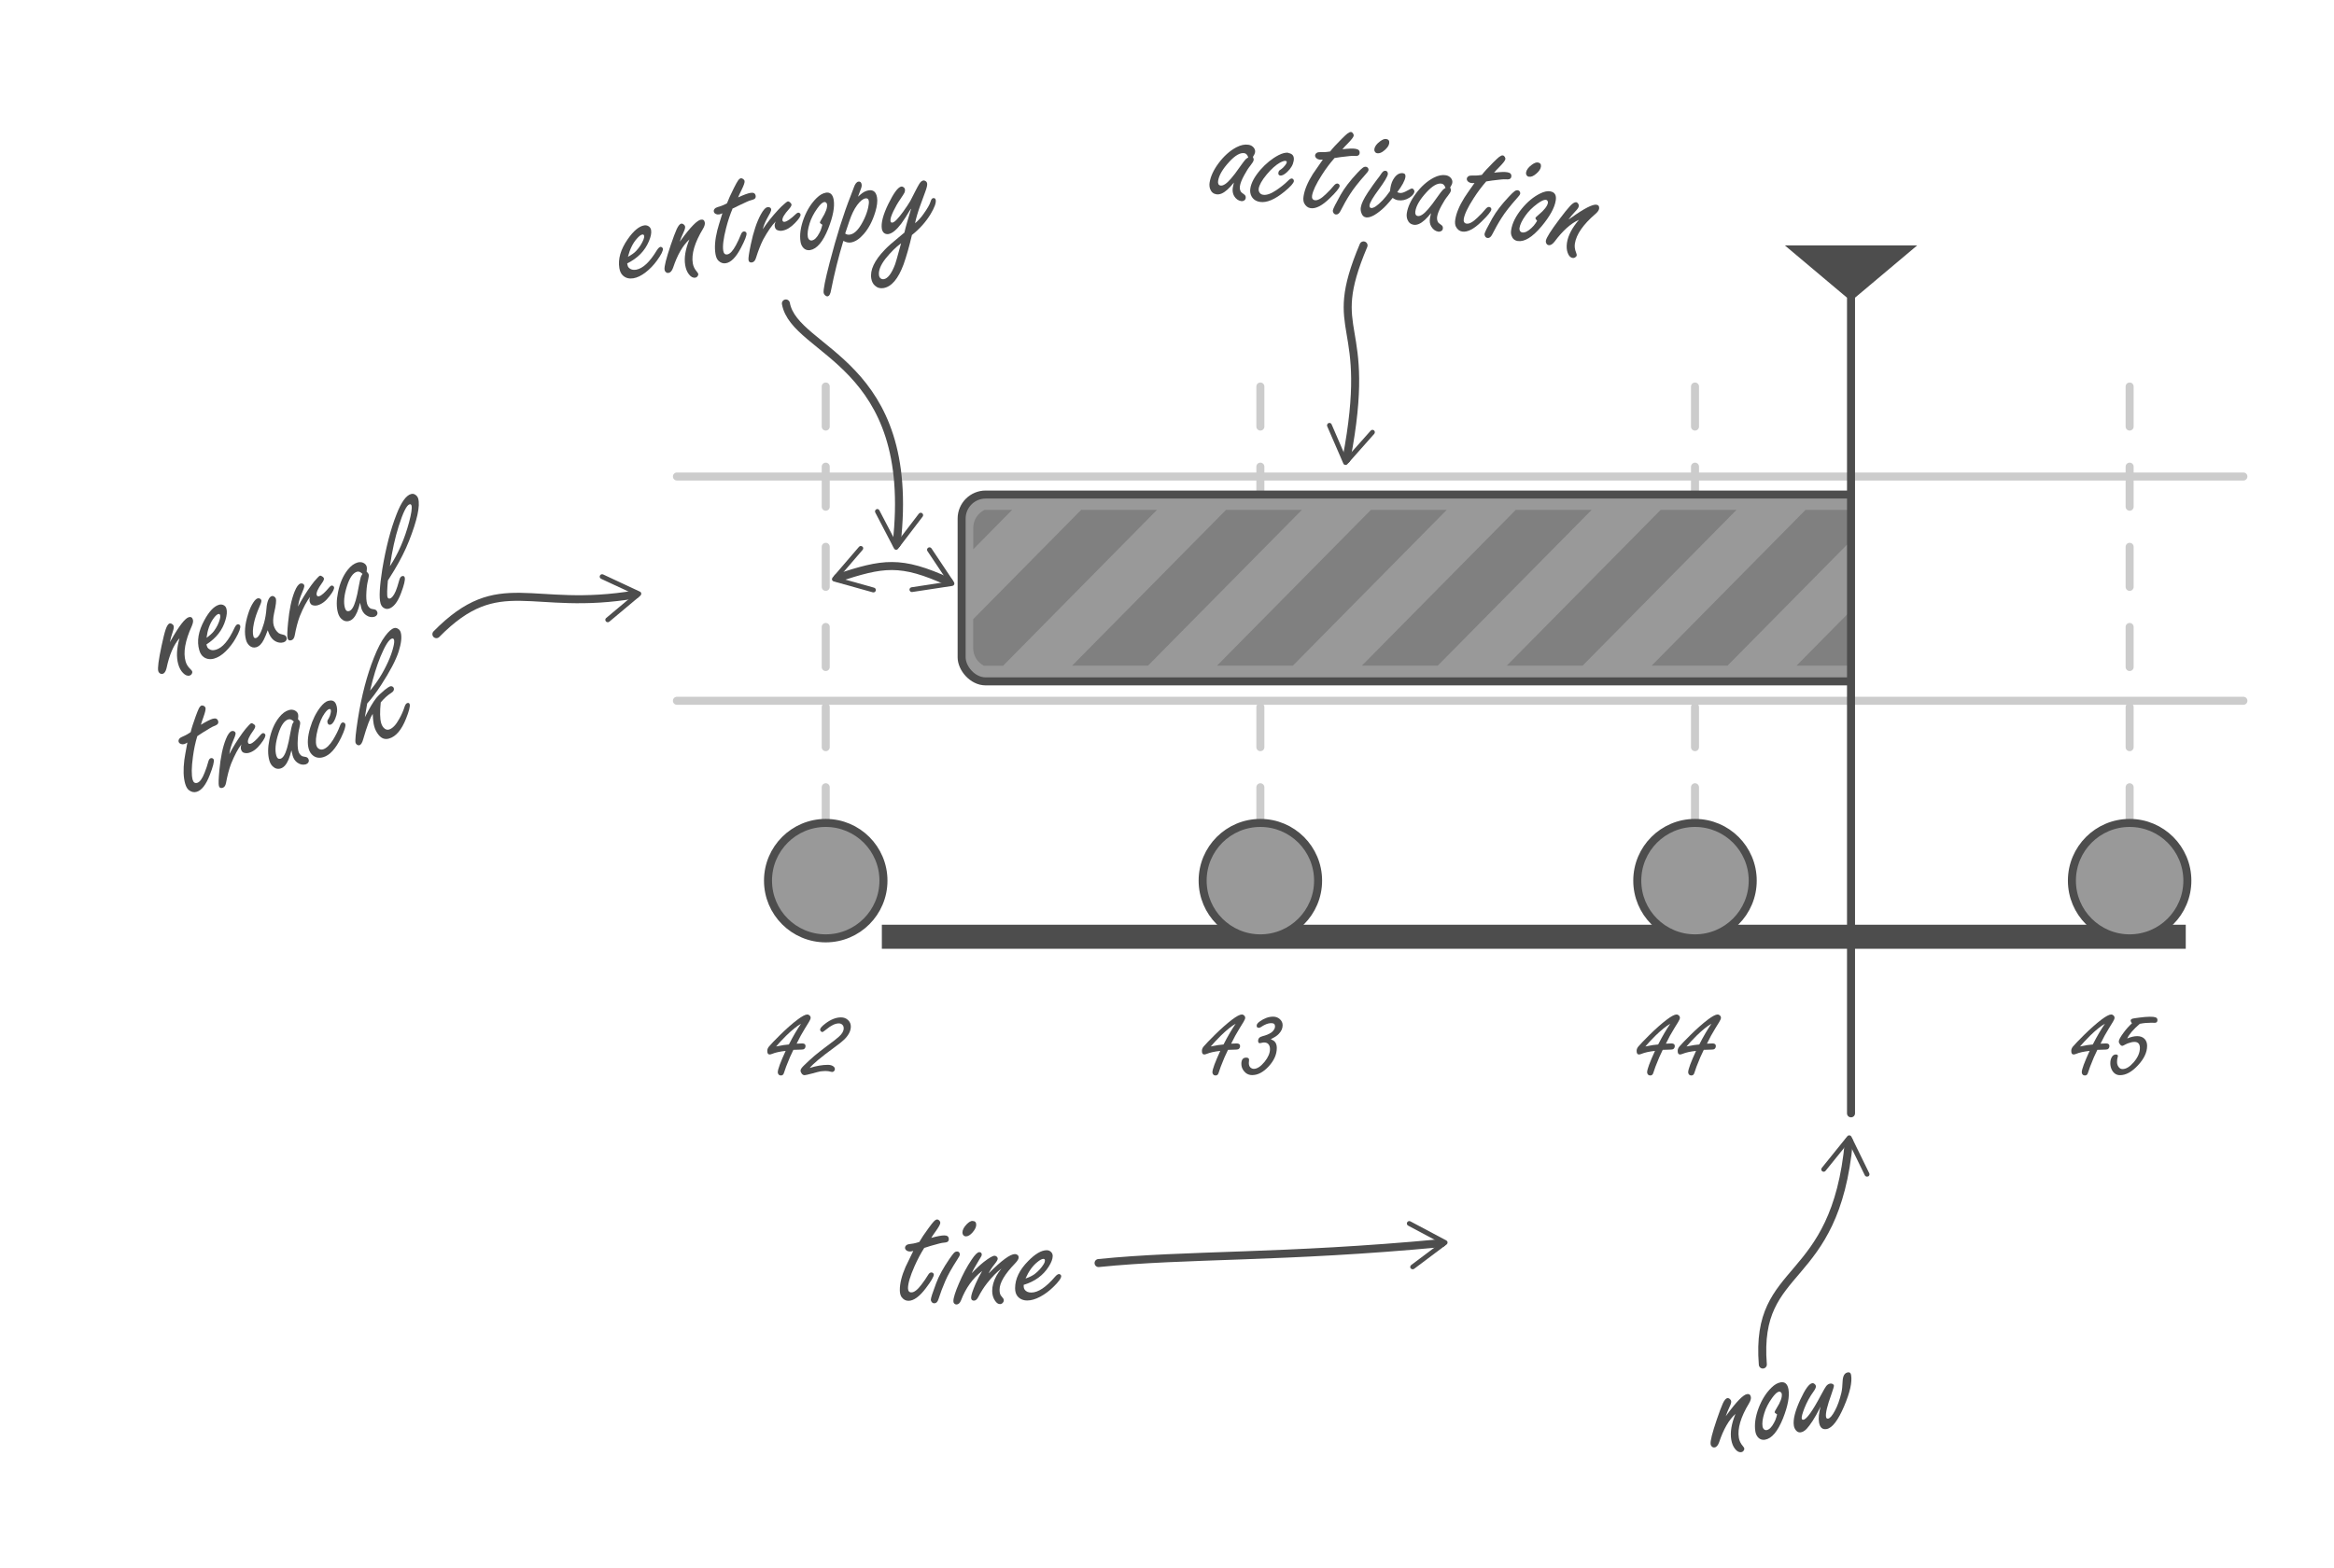 <?xml version="1.0" encoding="UTF-8"?><svg id="Layer_1" xmlns="http://www.w3.org/2000/svg" xmlns:xlink="http://www.w3.org/1999/xlink" viewBox="0 0 291.11 195.57"><defs><symbol id="Executing" viewBox="0 0 138.88 24.31"><rect x=".5" y=".5" width="137.88" height="23.31" rx="3" ry="3" style="fill:#999;"/><rect x=".5" y=".5" width="137.88" height="23.31" rx="3" ry="3" style="fill:none; stroke:#4d4d4d; stroke-miterlimit:10;"/><polygon points="42.94 2.41 33.48 2.41 14.28 21.85 23.74 21.85 42.94 2.41" style="fill:gray;"/><polygon points="61.01 2.41 51.55 2.41 32.35 21.85 41.81 21.85 61.01 2.41" style="fill:gray;"/><polygon points="79.08 2.41 69.62 2.41 50.42 21.85 59.88 21.85 79.08 2.41" style="fill:gray;"/><polygon points="97.15 2.41 87.69 2.41 68.49 21.85 77.95 21.85 97.15 2.41" style="fill:gray;"/><polygon points="115.22 2.41 105.76 2.41 86.56 21.85 96.02 21.85 115.22 2.41" style="fill:gray;"/><polygon points="133.29 2.41 123.83 2.41 104.63 21.85 114.09 21.85 133.29 2.41" style="fill:gray;"/><path d="M24.87,2.41h-9.46L1.94,16.05v3.61c0,.96.55,1.78,1.34,2.2h2.39L24.87,2.41Z" style="fill:gray;"/><polygon points="122.7 21.85 132.16 21.85 136.94 17.01 136.94 7.43 122.7 21.85" style="fill:gray;"/><path d="M6.8,2.41h-3.43c-.84.4-1.42,1.25-1.42,2.25v2.67L6.8,2.41Z" style="fill:gray;"/></symbol><filter id="drop-shadow-2" filterUnits="userSpaceOnUse"><feOffset dx="7" dy="7"/><feGaussianBlur result="blur" stdDeviation="5"/><feFlood flood-color="#000" flood-opacity=".07"/><feComposite in2="blur" operator="in"/><feComposite in="SourceGraphic"/></filter><clipPath id="clippath"><rect x="98.02" y="37.86" width="132.85" height="61.46" style="fill:none;"/></clipPath></defs><path d="M98.95,130.99c-.05.12-.2.43-.43.92-.39.93-.62,1.54-.7,1.83-.04.16-.1.28-.16.34-.06.06-.15.1-.26.1s-.22-.04-.29-.13c-.07-.08-.1-.17-.1-.27,0-.37.33-1.25.98-2.67-.71.08-1.27.2-1.68.37-.13.05-.24.08-.32.08-.2,0-.29-.15-.29-.46,0-.18.07-.36.21-.53.27-.32.73-.8,1.38-1.44.8-.79,1.53-1.43,2.18-1.92.56-.42.97-.64,1.22-.64.11,0,.21.05.31.14.07.08.11.16.11.26,0,.12-.07.3-.22.54-.02.04-.19.31-.48.78-.38.61-.73,1.25-1.05,1.92.34-.02.57-.03.68-.03.29,0,.43.11.43.32,0,.19-.08.33-.23.41-.07.03-.28.05-.62.05-.1,0-.31,0-.64.02ZM98.39,130.32c.53-1.04,1.04-1.9,1.52-2.6-.51.29-1.13.79-1.85,1.49-.52.52-.94.97-1.26,1.35.71-.15,1.24-.23,1.6-.25Z" style="fill:#4d4d4d;"/><path d="M101,133.24c.82-.26,1.57-.39,2.26-.39.27,0,.49.06.65.17.15.1.22.22.22.36,0,.09-.03.18-.1.25s-.15.11-.23.11c-.03,0-.07,0-.13-.02-.25-.07-.48-.1-.69-.1-.18,0-.4.02-.67.05-.09.01-.43.1-1.02.26-.53.14-.84.21-.94.21-.14,0-.26-.07-.36-.2-.09-.12-.14-.25-.14-.38,0-.15.13-.34.38-.59.48-.47.94-.89,1.38-1.27.42-.35.94-.76,1.56-1.22.71-.52,1.2-.9,1.46-1.14.4-.35.6-.7.6-1.05,0-.2-.06-.35-.19-.46-.11-.1-.25-.15-.42-.15-.44,0-.96.25-1.55.74-.27.22-.44.34-.51.34-.05,0-.1-.03-.17-.09-.07-.06-.1-.13-.1-.21,0-.18.21-.42.64-.75.68-.52,1.34-.78,1.96-.78.36,0,.65.11.89.34.23.22.34.49.34.8,0,.55-.28,1.09-.83,1.63-.24.23-.68.59-1.32,1.05-1.54,1.12-2.53,1.95-2.97,2.48Z" style="fill:#4d4d4d;"/><path d="M153.16,130.99c-.05.12-.2.43-.43.92-.39.93-.62,1.54-.7,1.83-.04.16-.1.28-.16.34-.06.06-.15.1-.26.1s-.22-.04-.29-.13c-.07-.08-.1-.17-.1-.27,0-.37.33-1.25.98-2.67-.71.08-1.27.2-1.68.37-.13.05-.24.08-.32.08-.2,0-.29-.15-.29-.46,0-.18.07-.36.21-.53.27-.32.74-.8,1.38-1.44.8-.79,1.53-1.43,2.17-1.92.56-.42.97-.64,1.22-.64.11,0,.21.05.31.14.07.08.11.16.11.26,0,.12-.07.3-.22.54-.02.04-.19.31-.48.78-.38.61-.73,1.25-1.05,1.92.34-.02.57-.03.68-.03.29,0,.43.11.43.32,0,.19-.08.33-.23.41-.07.03-.28.05-.62.05-.1,0-.31,0-.64.02ZM152.6,130.32c.53-1.04,1.04-1.9,1.52-2.6-.51.29-1.13.79-1.85,1.49-.52.52-.94.97-1.26,1.35.71-.15,1.24-.23,1.6-.25Z" style="fill:#4d4d4d;"/><path d="M158.5,129.65c.24.1.42.22.52.34.15.18.23.43.23.75,0,.8-.33,1.56-1,2.29s-1.36,1.1-2.07,1.1c-.43,0-.79-.18-1.06-.54-.2-.26-.29-.55-.29-.86,0-.52.2-.78.6-.78.24,0,.36.09.36.27,0,.04,0,.09-.01.15-.01.08-.02.17-.02.25,0,.23.06.41.17.53.13.13.28.2.45.2.42,0,.86-.29,1.34-.87.45-.56.68-1.09.68-1.59,0-.25-.06-.45-.18-.6-.13-.16-.32-.23-.55-.23-.09,0-.19.01-.28.04-.11.03-.2.05-.26.05-.14,0-.21-.1-.21-.29,0-.17.06-.3.17-.41.06-.06.2-.12.4-.18.41-.1.75-.24,1.03-.42.18-.12.32-.27.43-.47.05-.1.08-.21.08-.32,0-.14-.04-.25-.11-.31-.08-.07-.19-.1-.35-.1-.26,0-.54.07-.82.21-.07.03-.25.13-.52.3-.07.05-.15.07-.24.07-.17,0-.25-.09-.25-.27,0-.16.12-.33.37-.51.57-.41,1.13-.61,1.68-.61.33,0,.6.1.83.3.24.21.36.47.36.77,0,.4-.17.77-.51,1.11-.19.2-.5.4-.95.62Z" style="fill:#4d4d4d;"/><path d="M207.38,130.99c-.05.12-.2.43-.43.92-.39.93-.62,1.54-.7,1.83-.04.16-.1.28-.16.34-.06.06-.15.1-.26.1s-.22-.04-.29-.13c-.07-.08-.1-.17-.1-.27,0-.37.33-1.25.98-2.67-.71.08-1.27.2-1.68.37-.13.05-.24.08-.32.08-.2,0-.29-.15-.29-.46,0-.18.07-.36.21-.53.27-.32.74-.8,1.38-1.44.8-.79,1.53-1.43,2.17-1.92.56-.42.97-.64,1.22-.64.11,0,.21.05.31.14.07.08.11.16.11.26,0,.12-.07.3-.22.54-.02.04-.19.31-.48.78-.38.61-.73,1.25-1.05,1.92.34-.02.57-.03.68-.03.29,0,.43.11.43.32,0,.19-.08.33-.23.41-.07.03-.28.05-.62.05-.1,0-.31,0-.64.02ZM206.81,130.32c.53-1.04,1.04-1.9,1.52-2.6-.51.29-1.13.79-1.85,1.49-.52.52-.94.97-1.26,1.35.71-.15,1.24-.23,1.6-.25Z" style="fill:#4d4d4d;"/><path d="M212.5,130.99c-.05.12-.2.43-.43.92-.39.93-.62,1.54-.7,1.83-.04.16-.1.28-.16.34-.06.06-.15.1-.26.1s-.22-.04-.29-.13c-.07-.08-.1-.17-.1-.27,0-.37.33-1.25.98-2.67-.71.08-1.27.2-1.68.37-.13.05-.24.08-.32.08-.2,0-.29-.15-.29-.46,0-.18.07-.36.21-.53.27-.32.74-.8,1.38-1.44.8-.79,1.53-1.43,2.17-1.92.56-.42.97-.64,1.22-.64.11,0,.21.05.31.14.07.08.11.16.11.26,0,.12-.07.3-.22.54-.02.04-.19.31-.48.78-.38.61-.73,1.25-1.05,1.92.34-.02.57-.03.68-.03.29,0,.43.11.43.32,0,.19-.08.33-.23.41-.07.03-.28.05-.62.05-.1,0-.31,0-.64.02ZM211.94,130.32c.53-1.04,1.04-1.9,1.52-2.6-.51.29-1.13.79-1.85,1.49-.52.52-.94.97-1.26,1.35.71-.15,1.24-.23,1.6-.25Z" style="fill:#4d4d4d;"/><path d="M261.59,130.99c-.05.12-.2.43-.43.92-.39.93-.62,1.54-.7,1.83-.04.16-.1.28-.16.34-.06.06-.15.1-.26.1s-.22-.04-.29-.13c-.07-.08-.1-.17-.1-.27,0-.37.33-1.25.98-2.67-.71.08-1.27.2-1.68.37-.13.05-.24.08-.32.08-.2,0-.29-.15-.29-.46,0-.18.07-.36.21-.53.27-.32.74-.8,1.38-1.44.8-.79,1.53-1.43,2.17-1.92.56-.42.97-.64,1.22-.64.11,0,.21.05.31.14.07.08.11.16.11.26,0,.12-.07.3-.22.54-.02.04-.19.31-.48.78-.38.61-.73,1.25-1.05,1.92.34-.02.57-.03.68-.03.29,0,.43.11.43.32,0,.19-.08.33-.23.41-.07.03-.28.05-.62.05-.1,0-.31,0-.64.02ZM261.02,130.32c.53-1.04,1.04-1.9,1.52-2.6-.51.29-1.13.79-1.85,1.49-.52.52-.94.97-1.26,1.35.71-.15,1.24-.23,1.6-.25Z" style="fill:#4d4d4d;"/><path d="M266.91,127.71c-.83.72-1.36,1.33-1.59,1.85.48-.2.9-.29,1.24-.29.4,0,.71.12.93.35.21.22.31.51.31.86,0,.81-.38,1.62-1.15,2.44-.76.82-1.5,1.22-2.23,1.22-.42,0-.75-.2-.98-.59-.15-.26-.23-.56-.23-.89s.07-.61.22-.83c.12-.18.28-.27.47-.27.18,0,.26.07.26.2,0,.03-.01.09-.04.17-.05.14-.07.33-.07.57,0,.21.05.39.15.55.13.22.31.33.53.33.44,0,.9-.28,1.38-.83.53-.61.79-1.21.79-1.81,0-.25-.06-.44-.17-.56-.11-.12-.28-.19-.51-.19s-.5.06-.82.18c-.07.02-.25.11-.54.26-.06.03-.11.05-.16.05-.09,0-.19-.06-.28-.18-.1-.13-.15-.25-.15-.36,0-.21.21-.59.64-1.16.27-.37.6-.74,1-1.11-.11-.15-.16-.26-.16-.34,0-.11.08-.19.23-.24.07-.02.35-.07.83-.13.54-.07.98-.11,1.32-.11s.55.02.7.07c.18.05.26.17.26.35,0,.22-.11.34-.34.34-.05,0-.15,0-.29-.01-.05,0-.1,0-.17,0-.23,0-.46.01-.69.03-.23.02-.45.05-.68.1Z" style="fill:#4d4d4d;"/><line x1="102.99" y1="109.87" x2="265.62" y2="109.87" style="fill:none; filter:url(#drop-shadow-2); stroke:#4d4d4d; stroke-miterlimit:10; stroke-width:3px;"/><line x1="102.99" y1="48.22" x2="102.99" y2="109.87" style="fill:none; stroke:#ccc; stroke-dasharray:5; stroke-linecap:round; stroke-miterlimit:10;"/><line x1="157.2" y1="48.22" x2="157.2" y2="109.87" style="fill:none; stroke:#ccc; stroke-dasharray:5; stroke-linecap:round; stroke-miterlimit:10;"/><line x1="211.41" y1="48.22" x2="211.41" y2="109.87" style="fill:none; stroke:#ccc; stroke-dasharray:5; stroke-linecap:round; stroke-miterlimit:10;"/><line x1="265.62" y1="48.22" x2="265.62" y2="109.87" style="fill:none; stroke:#ccc; stroke-dasharray:5; stroke-linecap:round; stroke-miterlimit:10;"/><circle cx="102.99" cy="109.87" r="7.2" style="fill:#999; stroke:#4d4d4d; stroke-miterlimit:10;"/><circle cx="157.2" cy="109.87" r="7.2" style="fill:#999; stroke:#4d4d4d; stroke-miterlimit:10;"/><circle cx="211.41" cy="109.87" r="7.2" style="fill:#999; stroke:#4d4d4d; stroke-miterlimit:10;"/><circle cx="265.62" cy="109.87" r="7.2" style="fill:#999; stroke:#4d4d4d; stroke-miterlimit:10;"/><path d="M115.29,155.67c-.44.69-.85,1.46-1.23,2.32-.54,1.22-.81,2.13-.81,2.73,0,.17.04.3.11.39.07.09.18.13.32.13.34,0,.76-.32,1.24-.96.31-.4.58-.79.82-1.19.13-.23.27-.34.42-.34.09,0,.16.03.23.09.05.06.08.12.08.18,0,.25-.33.82-.99,1.69-.79,1.05-1.52,1.58-2.17,1.58-.35,0-.64-.16-.87-.48-.14-.21-.21-.5-.21-.87,0-.83.24-1.79.72-2.89.12-.27.44-.93.96-1.98-.18.05-.33.07-.42.07-.14,0-.27-.03-.38-.1-.15-.1-.23-.22-.23-.36,0-.17.1-.31.3-.41.05-.03.31-.07.76-.13.16-.03.4-.09.72-.19.24-.43.63-1.02,1.17-1.75.3-.41.51-.68.63-.8.16-.17.31-.26.43-.26.09,0,.18.05.27.14.08.09.12.18.12.27,0,.18-.19.53-.57,1.06-.25.34-.44.62-.56.83.76-.21,1.3-.31,1.63-.31.38,0,.56.16.56.47,0,.16-.06.27-.19.35-.07.04-.25.08-.53.1-.12,0-.63.12-1.55.39-.25.08-.5.15-.75.24Z" style="fill:#4d4d4d;"/><path d="M119.35,156.13c.12,0,.21.04.29.13.05.08.08.15.08.23,0,.12-.1.33-.3.62-.71,1.1-1.22,2.01-1.52,2.72-.32.73-.6,1.48-.85,2.26-.11.34-.28.51-.51.51-.14,0-.25-.05-.33-.16-.08-.09-.11-.18-.11-.29,0-.21.22-.89.66-2.05.34-.92.9-1.93,1.66-3.04.25-.36.43-.6.55-.73.12-.13.25-.19.38-.19ZM121.3,152.33c.31,0,.46.16.46.47,0,.29-.15.6-.45.95-.29.33-.56.5-.83.5-.13,0-.24-.05-.32-.14-.08-.09-.12-.2-.12-.33,0-.33.18-.68.54-1.05.27-.27.51-.41.72-.41Z" style="fill:#4d4d4d;"/><path d="M121.19,158.86c.57-.6,1.08-1.07,1.52-1.42.66-.51,1.11-.77,1.33-.77.11,0,.21.04.29.12.08.08.11.16.11.25,0,.13-.12.34-.36.64-.37.46-.63.86-.77,1.19,1.6-1.61,2.69-2.41,3.28-2.41.12,0,.23.04.32.11.1.08.14.18.14.31,0,.19-.15.44-.44.74-1.29,1.33-1.94,2.43-1.94,3.28,0,.35.06.6.18.75l.27.34c.05.06.08.14.08.24,0,.11-.04.21-.13.31-.1.11-.22.16-.35.16-.23,0-.43-.14-.62-.43-.23-.34-.35-.75-.35-1.21,0-.62.18-1.25.53-1.89.12-.23.33-.53.62-.9-.58.44-1.17,1.04-1.77,1.8-.41.52-.78,1.1-1.11,1.74-.16.31-.34.46-.55.46-.23,0-.35-.13-.35-.39,0-.28.19-.86.57-1.73.22-.5.49-1.03.81-1.58-1.17.9-2.05,2.13-2.64,3.67-.14.34-.33.51-.57.51-.11,0-.2-.04-.27-.12-.08-.08-.11-.18-.11-.3,0-.4.23-1.13.68-2.18.47-1.11,1-2.12,1.6-3,.41-.62.73-.93.95-.93.21,0,.31.11.31.33,0,.1-.13.33-.38.72-.44.72-.74,1.25-.88,1.6Z" style="fill:#4d4d4d;"/><path d="M127.68,160.31v.18c0,.15.04.28.11.39.17.25.45.38.84.38.85,0,1.84-.66,2.96-1.97.2-.23.37-.34.5-.34.08,0,.14.04.21.11.04.05.06.11.06.15,0,.27-.33.72-.98,1.35-.51.5-1.06.91-1.64,1.22s-1.12.47-1.62.47-.92-.18-1.21-.53c-.2-.25-.3-.58-.3-1,0-1.16.54-2.29,1.63-3.39.88-.9,1.65-1.35,2.31-1.35.18,0,.34.05.48.16.18.14.27.33.27.56,0,.36-.17.81-.5,1.33-.69,1.09-1.73,1.85-3.12,2.27ZM127.91,159.51c.48-.16.85-.35,1.13-.55.48-.37.86-.79,1.14-1.25.1-.16.15-.31.15-.44,0-.14-.06-.21-.19-.21-.18,0-.43.13-.76.4-.59.47-1.08,1.16-1.47,2.05Z" style="fill:#4d4d4d;"/><path d="M137.02,157.58c10.97-1.12,22.95-.62,42.79-2.49" style="fill:none; stroke:#4d4d4d; stroke-linecap:round; stroke-miterlimit:10;"/><path d="M175.95,158.25c-.1-.13-.07-.32.06-.42l3.67-2.76-4.05-2.16c-.15-.08-.2-.26-.12-.41.08-.15.26-.2.41-.12l4.47,2.38c.09.05.15.14.16.24,0,.1-.04.2-.12.26l-4.05,3.04s-.1.05-.16.06c-.1,0-.2-.03-.26-.12Z" style="fill:#4d4d4d;"/><path d="M279.81,87.93c.28,0,.5-.22.5-.5s-.22-.5-.5-.5H84.43c-.28,0-.5.22-.5.5s.22.5.5.5h195.39" style="fill:#ccc;"/><path d="M279.81,59.95c.28,0,.5-.22.5-.5s-.22-.5-.5-.5H84.43c-.28,0-.5.22-.5.5s.22.5.5.5h195.39" style="fill:#ccc;"/><path d="M153.91,22.76c-.28.36-.55.65-.81.89-.51.46-.97.66-1.39.59-.37-.06-.62-.27-.77-.65-.09-.24-.12-.52-.07-.82.12-.75.48-1.54,1.09-2.37.68-.92,1.44-1.6,2.26-2.03.54-.28,1.04-.38,1.49-.31.28.04.51.17.67.37.14.18.19.37.16.56-.02.15-.11.35-.27.59.08.16.11.29.09.4-.02.14-.15.36-.39.66-.25.3-.51.71-.79,1.23-.3.55-.48,1-.53,1.35-.04.28,0,.53.15.74.04.05.17.15.38.3.16.11.22.26.19.46-.02.13-.08.23-.19.29-.11.07-.24.1-.38.08-.36-.06-.65-.27-.87-.63-.17-.3-.23-.64-.17-1.04.02-.13.07-.36.14-.66ZM155.69,19.63c-.06-.16-.13-.29-.21-.37-.08-.09-.18-.14-.29-.15-.51-.08-1.14.28-1.88,1.09-.82.89-1.28,1.68-1.38,2.37-.03.17-.01.3.04.4.05.1.14.16.27.18.32.05.76-.24,1.29-.86.3-.34.69-.85,1.16-1.53.31-.44.53-.73.66-.87.07-.07.18-.16.34-.25Z" style="fill:#4d4d4d;"/><path d="M160.69,19.09c.53.08.76.4.67.96-.08.49-.34.96-.81,1.4-.36.33-.64.48-.87.45-.19-.03-.27-.15-.23-.37.02-.12.06-.2.12-.26.03-.02.12-.09.28-.2.14-.1.29-.25.45-.46.11-.14.17-.26.19-.35.02-.11-.04-.17-.16-.19-.14-.02-.38.06-.7.23-.51.29-1.06.78-1.64,1.47-.6.72-.93,1.32-1,1.77-.02.15,0,.29.07.42.1.2.26.31.48.34.43.07.97-.12,1.63-.56.56-.38,1.05-.76,1.46-1.17.21-.22.39-.32.51-.3.07.01.14.06.19.13.04.08.06.15.05.21-.04.25-.43.69-1.19,1.31-1.2.98-2.21,1.4-3.04,1.27-.5-.08-.85-.32-1.06-.71-.15-.29-.2-.62-.14-.98.11-.7.53-1.47,1.25-2.31.7-.8,1.46-1.41,2.28-1.84.48-.24.88-.34,1.21-.29Z" style="fill:#4d4d4d;"/><path d="M166.44,19.73c-.54.61-1.07,1.31-1.57,2.1-.72,1.12-1.12,1.98-1.22,2.57-.03.17-.01.3.05.4.06.1.16.16.3.18.34.05.8-.2,1.37-.76.37-.34.7-.7.99-1.05.16-.2.32-.29.47-.27.09.01.16.06.21.13.04.07.06.13.05.19-.04.25-.45.76-1.24,1.52-.94.92-1.74,1.33-2.39,1.23-.34-.05-.61-.26-.79-.61-.11-.22-.14-.52-.08-.89.13-.82.51-1.73,1.15-2.75.16-.25.58-.86,1.25-1.81-.19.02-.33.02-.43,0-.14-.02-.26-.08-.36-.16-.13-.12-.19-.25-.17-.39.03-.17.15-.29.36-.36.06-.02.32-.02.77-.02.17,0,.41-.03.74-.08.3-.39.78-.91,1.42-1.55.36-.36.61-.59.74-.69.19-.14.34-.21.46-.19.09.01.17.07.24.18.07.1.09.2.08.28-.03.18-.27.49-.73.96-.3.3-.53.54-.68.73.78-.09,1.33-.11,1.66-.05.37.06.53.24.49.55-.02.16-.11.26-.25.31-.07.03-.25.04-.54.02-.11-.02-.64.03-1.59.15-.26.04-.52.08-.78.12Z" style="fill:#4d4d4d;"/><path d="M170.38,20.81c.12.02.2.08.26.17.04.08.06.16.05.24-.02.12-.15.31-.39.56-.87.98-1.51,1.8-1.92,2.45-.43.67-.82,1.37-1.19,2.1-.16.32-.36.46-.58.43-.13-.02-.23-.09-.3-.21-.06-.1-.08-.2-.07-.3.03-.2.35-.84.96-1.93.48-.85,1.18-1.77,2.1-2.75.3-.32.52-.53.66-.63.14-.11.28-.15.4-.13ZM172.89,17.34c.3.05.43.23.38.54-.04.28-.24.58-.59.87-.33.29-.63.41-.9.37-.13-.02-.23-.08-.29-.19-.07-.1-.09-.21-.07-.34.05-.32.28-.64.7-.95.31-.23.56-.33.77-.3Z" style="fill:#4d4d4d;"/><path d="M173.69,24.7c-.52.65-.96,1.12-1.31,1.42-.85.74-1.52,1.07-2,1-.29-.04-.49-.24-.59-.58-.08-.23-.1-.45-.06-.68.07-.45.36-1.06.88-1.85.46-.68.84-1.22,1.14-1.61.22-.28.36-.46.41-.55.11-.17.2-.3.28-.38.11-.13.24-.18.4-.16.08.01.15.06.2.13.06.09.07.19.06.3-.05.3-.43.94-1.14,1.91-.71.96-1.09,1.6-1.14,1.94-.03.22.04.34.2.36.29.04.76-.27,1.41-.94.29-.3.6-.69.94-1.17.02-.17.04-.3.05-.39.08-.51.24-.93.49-1.27.32-.44.68-.63,1.09-.57.24.04.33.2.29.48-.07.45-.41,1.08-1.02,1.89.13.05.24.08.32.09.22.04.54-.06.94-.29.32-.19.52-.27.61-.26.07.01.15.07.21.17.05.08.07.16.06.24-.04.24-.25.49-.63.74-.45.28-.92.39-1.42.31-.2-.03-.41-.12-.65-.28Z" style="fill:#4d4d4d;"/><path d="M178.51,26.56c-.28.36-.55.65-.81.89-.51.46-.97.66-1.39.59-.36-.06-.62-.27-.77-.65-.09-.24-.12-.52-.07-.82.12-.75.48-1.54,1.09-2.37.68-.93,1.44-1.6,2.26-2.03.54-.28,1.04-.38,1.49-.31.28.04.51.17.67.37.14.18.19.37.16.57-.02.15-.11.34-.27.59.08.16.11.29.09.4-.02.14-.15.36-.39.66-.25.3-.51.71-.79,1.23-.3.55-.48,1-.53,1.35-.04.28,0,.53.14.74.04.05.17.15.38.3.16.11.22.26.19.46-.02.13-.08.23-.19.29-.12.07-.24.1-.38.08-.37-.06-.65-.27-.87-.63-.18-.3-.23-.64-.17-1.04.02-.14.07-.36.14-.66ZM180.29,23.43c-.06-.16-.13-.29-.21-.37-.08-.09-.18-.14-.29-.15-.51-.08-1.14.28-1.88,1.09-.82.89-1.28,1.68-1.38,2.37-.03.17-.01.3.04.4.05.1.14.16.27.18.32.05.76-.24,1.29-.86.3-.34.69-.85,1.16-1.53.31-.44.53-.73.67-.87.07-.07.18-.16.34-.25Z" style="fill:#4d4d4d;"/><path d="M185.36,22.65c-.54.61-1.07,1.32-1.57,2.1-.72,1.12-1.13,1.98-1.22,2.57-.03.17-.01.3.05.4.06.1.16.16.3.18.34.05.8-.2,1.37-.76.36-.34.7-.69.99-1.05.16-.2.32-.29.47-.27.09.01.16.06.21.13.04.07.06.13.05.19-.04.25-.45.76-1.24,1.52-.94.92-1.74,1.33-2.39,1.23-.34-.05-.61-.26-.79-.61-.11-.22-.14-.52-.08-.89.13-.82.51-1.73,1.15-2.75.16-.25.57-.86,1.25-1.81-.19.02-.33.02-.43,0-.14-.02-.26-.08-.36-.16-.13-.12-.19-.25-.17-.39.03-.17.14-.29.36-.36.06-.02.32-.02.77-.02.17,0,.41-.03.74-.08.3-.39.78-.91,1.42-1.55.36-.36.61-.59.74-.69.19-.14.34-.21.46-.19.09.01.17.07.24.18.07.1.09.19.08.28-.03.18-.27.49-.73.96-.3.3-.53.54-.68.73.78-.09,1.33-.11,1.66-.05.37.06.53.24.49.55-.02.15-.11.26-.25.31-.07.03-.25.04-.54.02-.11-.02-.64.03-1.59.15-.26.04-.52.08-.78.12Z" style="fill:#4d4d4d;"/><path d="M189.3,23.73c.11.02.2.08.26.18.04.08.06.16.05.24-.02.12-.15.31-.39.56-.87.98-1.51,1.8-1.92,2.45-.43.67-.82,1.37-1.19,2.1-.16.32-.36.46-.58.43-.14-.02-.24-.09-.3-.21-.06-.1-.08-.2-.07-.3.03-.2.35-.84.96-1.93.48-.85,1.18-1.77,2.11-2.75.3-.32.52-.53.66-.63.14-.11.28-.15.41-.13ZM191.81,20.27c.3.05.43.23.38.54-.04.28-.24.58-.59.87-.34.29-.63.41-.9.37-.13-.02-.23-.08-.29-.19-.07-.1-.09-.21-.07-.34.05-.32.28-.64.7-.95.31-.23.56-.33.77-.3Z" style="fill:#4d4d4d;"/><path d="M193.37,23.88c.55.09.78.47.67,1.14-.14.9-.73,1.97-1.77,3.22-1.14,1.35-2.13,1.96-2.97,1.83-.39-.06-.65-.29-.78-.68-.07-.2-.08-.42-.04-.68.13-.87.58-1.76,1.33-2.68.7-.85,1.46-1.48,2.29-1.89.49-.24.91-.33,1.27-.27ZM191.72,27.55c-.15-.16-.22-.28-.21-.35,0-.05.14-.19.39-.4.71-.59,1.1-1.09,1.17-1.51,0-.05,0-.11-.03-.17-.04-.11-.11-.17-.23-.19-.22-.03-.57.13-1.05.48-.62.46-1.12.95-1.49,1.48-.43.6-.68,1.12-.75,1.56-.02.11,0,.22.04.32.07.13.17.21.31.23.32.05.71-.14,1.16-.57.19-.18.36-.37.49-.57.13-.2.2-.3.19-.31Z" style="fill:#4d4d4d;"/><path d="M195.67,27.37c.1-.07.2-.14.29-.2,1.62-1.16,2.68-1.7,3.16-1.63.26.04.37.21.33.5-.03.2-.19.42-.47.66-1.52,1.31-2.37,2.54-2.55,3.68-.06.37-.01.74.14,1.11.07.17.1.3.08.39-.01.08-.07.15-.16.21-.1.08-.21.11-.34.09-.28-.04-.48-.25-.62-.64-.13-.36-.16-.77-.09-1.25.14-.91.64-1.87,1.5-2.87-1.01.45-2.02,1.35-3.05,2.73-.26.33-.5.47-.73.44-.12-.02-.2-.07-.26-.17-.08-.11-.11-.24-.09-.39.06-.37.62-1.26,1.69-2.68.58-.77,1.02-1.32,1.34-1.66.31-.33.56-.48.75-.46.09.01.17.07.23.16.08.11.11.22.09.35-.02.15-.15.35-.39.59-.35.37-.63.71-.86,1.02Z" style="fill:#4d4d4d;"/><path d="M54.43,79.12c7.91-8.04,11.72-2.73,24.84-4.96" style="fill:none; stroke:#4d4d4d; stroke-linecap:round; stroke-miterlimit:10;"/><path d="M75.57,77.52c-.11-.13-.09-.32.04-.42l3.52-2.95-4.16-1.94c-.15-.07-.22-.25-.14-.4.07-.15.25-.21.4-.14l4.58,2.14c.09.04.16.13.17.23s-.03.2-.1.27l-3.88,3.25s-.1.06-.15.07c-.1.01-.2-.02-.27-.1Z" style="fill:#4d4d4d;"/><path d="M170.07,30.62c-4.9,11.57,1.29,8.83-2.14,26.68" style="fill:none; stroke:#4d4d4d; stroke-linecap:round; stroke-miterlimit:10;"/><path d="M165.7,52.79c.15-.07.33,0,.39.16l1.82,4.21,3.05-3.43c.11-.12.3-.14.42-.03s.13.3.03.42l-3.36,3.79c-.07.08-.17.11-.27.1-.1-.02-.19-.08-.23-.18l-2.01-4.64c-.02-.05-.03-.11-.02-.17.02-.1.08-.19.18-.23Z" style="fill:#4d4d4d;"/><path d="M215.21,176.74c.07-.09.14-.19.21-.28,1.18-1.61,2.01-2.46,2.49-2.53.26-.04.42.08.47.37.03.2-.04.46-.23.78-1.04,1.72-1.46,3.15-1.27,4.3.06.37.22.71.48,1.01.12.14.19.25.2.34.01.08-.01.17-.08.25-.07.11-.17.17-.29.19-.28.05-.54-.09-.79-.41-.24-.3-.39-.69-.47-1.16-.15-.91.03-1.98.53-3.2-.82.74-1.5,1.92-2.04,3.54-.14.39-.33.61-.56.64-.12.02-.22,0-.3-.07-.11-.08-.18-.19-.2-.34-.06-.36.2-1.39.77-3.07.31-.91.56-1.58.75-2,.19-.41.38-.64.57-.67.09-.01.18.01.27.08.11.08.18.18.2.3.03.15-.04.38-.19.69-.21.46-.38.87-.5,1.24Z" style="fill:#4d4d4d;"/><path d="M222.07,172.46c.55-.09.88.2,1,.87.15.9-.08,2.1-.68,3.62-.66,1.64-1.41,2.53-2.25,2.67-.39.06-.71-.07-.95-.4-.12-.17-.21-.38-.25-.63-.14-.86,0-1.85.42-2.96.4-1.03.93-1.87,1.59-2.51.39-.38.76-.59,1.12-.65ZM221.65,176.46c-.19-.11-.29-.2-.31-.27,0-.05.07-.22.25-.5.49-.78.71-1.38.64-1.8,0-.05-.04-.1-.08-.15-.07-.09-.16-.13-.28-.11-.22.04-.5.3-.85.79-.45.63-.77,1.25-.96,1.87-.22.71-.3,1.28-.22,1.71.02.11.07.21.14.29.11.11.23.15.36.13.32-.05.63-.35.92-.9.13-.23.23-.46.29-.69.07-.23.09-.35.09-.36Z" style="fill:#4d4d4d;"/><path d="M227.11,175.43c-.45.88-.79,1.49-1.02,1.83-.28.43-.53.76-.75,1-.25.26-.49.4-.74.44-.24.04-.44-.05-.61-.26-.13-.17-.22-.36-.25-.58-.12-.74.15-1.82.81-3.25.6-1.3,1.09-1.98,1.48-2.04.09-.02.19.01.29.09.09.07.15.16.17.26.02.15-.07.38-.29.68-.47.65-.85,1.35-1.15,2.11-.25.65-.36,1.07-.33,1.25.02.13.09.19.21.17.41-.07,1.14-1.09,2.19-3.07.34-.64.56-1.01.64-1.11.15-.19.31-.3.5-.33.12-.02.23,0,.33.05.09.06.13.12.15.19.01.08-.09.45-.32,1.1-.52,1.42-.74,2.35-.67,2.8.03.18.11.25.26.23.24-.04.53-.38.86-1.01.32-.59.58-1.32.79-2.19.09-.38.14-.86.16-1.45.03-.68.24-1.05.65-1.12.23-.04.37.07.41.33.15.88-.14,2.18-.87,3.89-.76,1.78-1.49,2.73-2.19,2.85-.52.09-.83-.19-.94-.83-.09-.53-.02-1.2.21-2.03Z" style="fill:#4d4d4d;"/><path d="M219.87,170.24c-1.03-12.82,9.05-9.5,10.74-27.87" style="fill:none; stroke:#4d4d4d; stroke-linecap:round; stroke-miterlimit:10;"/><path d="M232.99,146.77c-.15.07-.33.01-.4-.14l-2.01-4.12-2.89,3.57c-.1.13-.29.15-.42.04-.13-.1-.15-.29-.04-.42l3.18-3.94c.06-.08.17-.12.27-.11s.19.07.24.17l2.22,4.55c.03.05.03.11.03.17-.01.1-.07.19-.17.24Z" style="fill:#4d4d4d;"/><path d="M24.6,91.87c-.24.79-.42,1.64-.54,2.57-.18,1.32-.19,2.27-.03,2.85.05.16.12.28.21.34s.21.08.35.04c.33-.09.64-.52.93-1.27.19-.47.34-.92.46-1.37.06-.25.17-.4.31-.44.09-.02.17-.02.24.03.07.04.11.1.13.15.07.24-.09.88-.49,1.9-.47,1.23-1.02,1.94-1.65,2.12-.33.1-.66.02-.97-.22-.2-.16-.34-.42-.45-.78-.23-.79-.26-1.79-.11-2.98.04-.29.16-1.02.38-2.17-.16.1-.29.16-.38.19-.14.04-.27.04-.39,0-.17-.05-.28-.15-.32-.28-.05-.16.01-.32.17-.48.04-.04.28-.15.69-.34.15-.07.36-.2.64-.39.11-.48.33-1.15.64-2.01.18-.48.3-.79.38-.94.11-.21.22-.33.34-.37.09-.02.18,0,.3.06.1.06.17.14.19.22.05.17-.04.56-.26,1.17-.15.4-.25.72-.31.95.67-.41,1.17-.66,1.48-.75.36-.1.58,0,.67.3.04.15.01.28-.09.39-.05.06-.22.14-.48.25-.11.03-.57.29-1.38.8-.22.14-.44.29-.65.43Z" style="fill:#4d4d4d;"/><path d="M28.61,94.08c.45-.88,1-1.76,1.65-2.66.23-.32.49-.64.78-.94.14-.15.24-.23.28-.24.1-.03.22.02.36.13.08.06.13.12.15.19.03.12-.04.31-.24.59-.52.72-.74,1.22-.66,1.49.04.15.15.2.32.15.28-.08.7-.45,1.26-1.12.1-.11.18-.18.26-.2.05-.02.11,0,.18.03.08.04.12.1.14.16.06.2-.13.58-.57,1.14-.45.6-.94.97-1.46,1.12-.21.06-.42.06-.63,0-.18-.05-.3-.19-.37-.43-.05-.16-.03-.37.05-.62-.41.52-.84,1.32-1.29,2.42-.25.67-.46,1.46-.63,2.39-.07.35-.21.55-.43.61-.24.07-.4,0-.46-.24-.06-.22-.04-.88.06-1.96.15-1.61.42-2.9.81-3.87.24-.6.49-.94.74-1.01.09-.02.17-.02.26.01.1.04.17.11.2.21s0,.25-.08.47c-.02.04-.13.31-.33.81-.18.47-.3.92-.35,1.35Z" style="fill:#4d4d4d;"/><path d="M36.35,93.61c-.11.44-.23.83-.36,1.15-.27.63-.6,1.01-1.01,1.12-.35.1-.68.01-.97-.27-.19-.18-.32-.42-.41-.71-.21-.73-.21-1.6,0-2.61.23-1.13.63-2.06,1.21-2.79.38-.48.78-.78,1.22-.91.28-.08.53-.06.76.06.2.11.33.25.38.44.04.14.04.36,0,.65.14.11.22.22.25.32.04.14.01.39-.08.76-.1.38-.17.86-.2,1.45-.04.62-.01,1.11.08,1.45.08.28.23.48.44.61.06.03.22.07.47.11.19.03.31.15.37.34.04.12.02.24-.05.35-.07.11-.18.19-.31.23-.35.1-.71.03-1.05-.21-.28-.2-.48-.49-.59-.88-.04-.13-.09-.35-.15-.66ZM36.65,90.02c-.12-.12-.24-.2-.35-.25-.11-.04-.22-.05-.33-.02-.5.14-.92.74-1.25,1.78-.37,1.15-.45,2.06-.26,2.73.05.16.11.28.2.35.09.07.19.08.32.05.32-.09.59-.53.82-1.32.13-.44.27-1.06.41-1.88.1-.53.18-.89.24-1.07.03-.09.1-.22.2-.37Z" style="fill:#4d4d4d;"/><path d="M40.96,87.44c.52-.15.86.05,1.01.59.14.48.09,1.02-.15,1.61-.18.45-.38.71-.6.77-.18.05-.31-.03-.37-.24-.03-.11-.03-.21,0-.29.01-.03.07-.13.17-.29.09-.15.16-.35.22-.61.04-.18.05-.31.02-.4-.03-.11-.1-.14-.22-.11-.14.04-.32.21-.54.51-.35.48-.64,1.15-.87,2.02-.24.91-.29,1.58-.16,2.03.04.14.12.26.24.35.17.13.37.17.58.11.41-.12.83-.52,1.25-1.19.35-.58.63-1.13.83-1.67.1-.29.21-.46.34-.49.07-.02.15,0,.23.04.07.05.12.11.13.17.07.24-.11.81-.53,1.69-.68,1.39-1.42,2.2-2.23,2.43-.49.14-.91.07-1.26-.2-.26-.2-.44-.48-.54-.83-.2-.68-.14-1.56.17-2.62.3-1.02.73-1.89,1.3-2.62.33-.42.66-.68.97-.77Z" style="fill:#4d4d4d;"/><path d="M47.49,87.61c-.12,1.18-.11,2.05.05,2.6.08.27.2.48.35.62.2.19.4.25.62.19.45-.13.88-.58,1.29-1.34.28-.49.49-.97.64-1.44.09-.31.22-.49.37-.53.15-.04.25.01.29.16.07.25-.08.85-.46,1.8-.56,1.41-1.27,2.23-2.11,2.47-.51.15-.93,0-1.29-.43-.26-.32-.45-.67-.56-1.08-.1-.33-.16-.85-.19-1.56-.33.48-.72,1.53-1.19,3.16-.12.44-.28.69-.47.74-.1.03-.2.01-.29-.05-.1-.07-.16-.15-.19-.24-.08-.26.02-1.24.28-2.93.47-2.96,1.14-5.53,2.01-7.7.47-1.19.94-2.09,1.41-2.71.42-.56.79-.89,1.12-.98.14-.04.29-.02.44.07.19.1.31.26.37.47.16.56.07,1.36-.26,2.4-.35,1.08-1.08,2.46-2.18,4.16-.62.95-1.2,1.72-1.74,2.31-.04.2-.13.76-.29,1.71.57-1.12,1.04-1.92,1.42-2.39.25-.3.6-.64,1.06-1.02.31-.25.55-.4.7-.45.08-.02.17-.01.25.03.09.04.15.11.18.21.06.22-.04.41-.31.58-.46.29-.9.69-1.32,1.19ZM46.16,86.16c.87-1.02,1.62-2.21,2.24-3.58.31-.68.53-1.31.67-1.9.1-.41.12-.69.08-.84-.04-.15-.13-.21-.27-.17-.37.11-.84.85-1.42,2.24-.47,1.15-.91,2.57-1.3,4.24Z" style="fill:#4d4d4d;"/><path d="M21.19,80.11c.06-.1.12-.21.18-.31.99-1.74,1.72-2.67,2.18-2.8.26-.07.43.03.51.31.06.2,0,.46-.14.8-.83,1.83-1.09,3.3-.77,4.41.1.36.3.68.59.95.14.12.21.23.24.32.02.08,0,.17-.05.26-.06.12-.15.19-.27.23-.27.08-.55-.03-.83-.32-.27-.27-.47-.64-.6-1.1-.25-.89-.2-1.97.16-3.24-.73.83-1.27,2.08-1.62,3.75-.1.4-.26.64-.48.7-.11.03-.21.02-.31-.04-.12-.07-.2-.17-.24-.31-.1-.35.04-1.4.41-3.14.2-.94.37-1.63.52-2.07.15-.43.31-.67.48-.73.09-.02.18,0,.28.05.12.07.2.16.23.28.04.14,0,.38-.11.7-.16.48-.28.91-.36,1.29Z" style="fill:#4d4d4d;"/><path d="M25.75,80.41l.05.18c.04.15.11.26.22.34.23.2.54.24.91.13.82-.24,1.59-1.14,2.31-2.71.13-.27.26-.43.39-.46.07-.02.15,0,.23.05.05.04.09.08.1.13.07.26-.12.78-.57,1.57-.35.62-.77,1.16-1.24,1.62-.47.46-.95.76-1.43.9-.49.14-.93.08-1.31-.18-.26-.18-.45-.48-.56-.88-.32-1.11-.11-2.35.63-3.71.6-1.11,1.21-1.76,1.84-1.94.17-.05.34-.04.51.02.21.09.35.24.41.47.1.35.06.82-.12,1.42-.36,1.24-1.15,2.25-2.37,3.04ZM25.75,79.58c.41-.29.72-.57.93-.84.36-.49.61-.99.75-1.52.05-.19.06-.34.03-.47-.04-.13-.12-.18-.24-.14-.17.05-.38.25-.62.59-.44.62-.72,1.41-.84,2.38Z" style="fill:#4d4d4d;"/><path d="M33.39,78.63c-.17.48-.33.86-.48,1.16-.26.53-.58.85-.95.96-.32.09-.61.02-.87-.22-.18-.17-.32-.39-.4-.68-.24-.85-.16-1.92.25-3.23.19-.61.41-1.09.66-1.46.19-.29.37-.46.54-.51.09-.03.19-.01.29.04.09.05.14.12.16.19.04.12-.03.36-.19.72-.36.81-.6,1.52-.73,2.15-.15.73-.17,1.28-.06,1.64.03.09.07.16.12.19.06.04.12.04.2.02.34-.1.66-.71.99-1.84.17-.59.27-1.22.32-1.88.02-.36.09-.7.21-1.01.12-.28.27-.45.44-.5.1-.03.2-.01.3.05.11.07.18.16.22.27.07.24,0,.83-.22,1.79-.14.66-.16,1.18-.05,1.56.12.41.33.72.62.95.08.06.3.14.65.22.17.04.28.16.34.35.03.12.01.23-.07.35-.08.12-.19.19-.33.23-.33.09-.67.05-1.01-.14-.31-.17-.56-.46-.76-.89-.03-.06-.09-.22-.2-.5Z" style="fill:#4d4d4d;"/><path d="M37.18,75.67c.45-.87,1-1.76,1.65-2.66.23-.32.49-.64.78-.94.14-.15.24-.23.28-.24.1-.03.22.02.36.13.08.06.13.13.15.19.03.12-.04.32-.24.59-.52.72-.74,1.22-.66,1.49.04.15.15.2.32.15.28-.08.7-.45,1.26-1.12.1-.11.18-.18.26-.2.05-.02.11,0,.18.03.08.04.12.1.14.16.06.2-.13.58-.57,1.14-.45.6-.94.97-1.46,1.12-.21.06-.42.06-.63,0-.18-.05-.3-.19-.37-.43-.05-.16-.03-.37.05-.62-.41.52-.84,1.32-1.29,2.42-.25.67-.46,1.46-.63,2.39-.06.35-.21.55-.43.61-.24.07-.4-.01-.46-.24-.06-.22-.05-.88.06-1.96.15-1.61.42-2.9.81-3.87.24-.6.49-.94.74-1.01.08-.02.17-.02.26.01.1.04.17.11.2.21s0,.26-.08.47c-.02.04-.13.31-.33.81-.18.47-.3.92-.35,1.35Z" style="fill:#4d4d4d;"/><path d="M44.91,75.2c-.11.44-.23.83-.36,1.15-.27.63-.6,1.01-1.01,1.12-.35.1-.68.01-.97-.27-.19-.18-.32-.42-.41-.71-.21-.73-.21-1.6,0-2.61.23-1.13.63-2.06,1.21-2.79.38-.48.78-.78,1.22-.91.28-.08.53-.06.76.06.2.11.33.25.38.44.04.14.04.36,0,.65.14.11.22.22.25.32.04.14.01.39-.08.76-.1.38-.17.86-.2,1.45-.04.62-.01,1.11.08,1.45.08.28.23.48.44.61.06.03.22.07.47.11.19.03.31.15.37.34.04.12.02.24-.05.35-.07.11-.18.19-.31.23-.36.1-.71.03-1.05-.21-.28-.2-.48-.49-.59-.88-.04-.13-.09-.35-.15-.66ZM45.21,71.6c-.12-.12-.24-.2-.35-.25-.11-.04-.22-.05-.33-.02-.5.14-.92.74-1.25,1.78-.37,1.15-.45,2.06-.26,2.73.05.16.11.28.2.35s.19.08.32.05c.32-.09.59-.53.82-1.32.13-.44.27-1.06.41-1.88.1-.53.18-.89.24-1.07.03-.09.1-.22.2-.37Z" style="fill:#4d4d4d;"/><path d="M48.38,72.42c-.05.57-.08,1.03-.09,1.37,0,.34,0,.58.04.7.05.16.15.22.31.18.24-.07.48-.38.72-.93.11-.27.27-.73.45-1.4.07-.26.19-.42.34-.46.17-.05.28,0,.33.17.08.28-.08.95-.48,2-.42,1.09-.92,1.72-1.5,1.89-.25.07-.48.02-.7-.14-.16-.12-.26-.29-.33-.5-.11-.37-.14-.91-.1-1.62.04-.71.14-1.6.31-2.66.45-2.7,1.04-4.98,1.78-6.86.58-1.5,1.19-2.35,1.8-2.52.2-.06.38-.03.55.09.17.11.29.27.35.47.26.92-.12,2.69-1.15,5.3-.46,1.16-1.07,2.37-1.82,3.62-.2.33-.47.77-.82,1.32ZM48.63,70.65c1.03-1.56,1.83-3.39,2.39-5.49.29-1.09.39-1.78.31-2.08-.04-.14-.12-.2-.25-.16-.36.1-.81,1.01-1.35,2.72-.45,1.41-.82,3.08-1.1,5.01Z" style="fill:#4d4d4d;"/><g style="clip-path:url(#clippath);"><use width="138.88" height="24.31" transform="translate(119.44 61.2)" xlink:href="#Executing"/></g><path d="M239.12,30.62h-16.5l7.75,6.52v101.76c0,.28.22.5.5.5s.5-.22.5-.5V37.14l7.75-6.52Z" style="fill:#4d4d4d;"/><path d="M78.23,32.86l.03.18c.03.15.08.27.18.37.21.22.51.3.89.24.84-.14,1.71-.95,2.6-2.43.16-.25.31-.39.44-.42.07-.01.15.01.22.08.05.05.08.09.09.14.04.26-.21.76-.75,1.5-.42.58-.9,1.07-1.42,1.47s-1.03.65-1.52.73c-.51.08-.93-.02-1.28-.33-.24-.21-.39-.52-.46-.94-.19-1.14.16-2.34,1.05-3.62.72-1.03,1.41-1.61,2.05-1.71.18-.03.34,0,.5.08.2.11.32.28.36.51.06.36-.03.82-.28,1.4-.5,1.19-1.4,2.11-2.7,2.75ZM78.32,32.04c.44-.24.79-.48,1.02-.73.41-.44.72-.92.92-1.42.07-.18.1-.33.08-.46-.02-.13-.1-.19-.23-.17-.18.03-.4.2-.68.52-.5.56-.87,1.32-1.11,2.26Z" style="fill:#4d4d4d;"/><path d="M84.74,30.21c.07-.1.14-.19.21-.28,1.18-1.61,2.01-2.46,2.49-2.53.26-.04.42.08.47.37.03.2-.04.46-.23.78-1.04,1.72-1.46,3.15-1.27,4.3.06.37.22.71.48,1.01.12.14.19.25.2.34.01.08-.01.17-.08.25-.07.11-.17.17-.29.19-.28.05-.54-.09-.79-.41-.24-.3-.39-.69-.47-1.16-.15-.91.03-1.98.53-3.2-.82.74-1.5,1.92-2.04,3.54-.14.39-.33.6-.56.64-.11.02-.22,0-.3-.07-.11-.08-.18-.19-.2-.34-.06-.36.2-1.39.77-3.07.31-.91.56-1.58.75-2,.2-.41.38-.64.57-.67.09-.01.18.01.27.08.11.08.18.18.2.3.02.15-.04.38-.19.69-.21.46-.38.87-.5,1.24Z" style="fill:#4d4d4d;"/><path d="M91.39,25.98c-.32.75-.6,1.58-.83,2.49-.33,1.29-.45,2.23-.35,2.82.03.17.08.29.17.37.08.08.2.1.34.08.34-.06.69-.44,1.07-1.15.24-.44.44-.88.61-1.31.09-.24.21-.38.36-.4.09-.01.17,0,.24.05.06.05.1.11.11.17.04.25-.19.86-.7,1.83-.61,1.17-1.24,1.81-1.88,1.91-.34.06-.66-.05-.94-.33-.17-.18-.29-.45-.35-.82-.14-.82-.06-1.81.23-2.97.07-.29.28-.99.63-2.11-.17.08-.31.12-.4.14-.14.02-.27.01-.39-.04-.16-.07-.26-.18-.28-.32-.03-.17.05-.32.23-.45.05-.04.29-.12.73-.26.16-.05.38-.16.68-.31.17-.46.46-1.1.87-1.92.23-.45.39-.75.49-.89.13-.2.26-.3.38-.32.09-.01.18.02.29.1.1.07.15.16.17.24.03.18-.1.55-.39,1.14-.19.38-.33.68-.42.91.71-.33,1.23-.52,1.56-.57.37-.06.58.06.63.37.03.15-.02.28-.13.38-.06.05-.23.11-.51.19-.12.01-.6.23-1.46.64-.24.12-.47.23-.7.35Z" style="fill:#4d4d4d;"/><path d="M95.12,28.63c.54-.82,1.19-1.64,1.94-2.45.27-.29.56-.58.88-.84.16-.13.26-.2.31-.21.1-.02.21.04.34.17.07.07.12.14.13.21.02.12-.08.31-.3.56-.6.66-.87,1.13-.83,1.41.03.16.13.22.3.19.29-.05.75-.37,1.38-.97.11-.1.2-.16.28-.17.05,0,.11,0,.18.05.07.05.11.11.12.18.03.2-.2.56-.7,1.07-.52.54-1.04.86-1.58.95-.22.04-.42.01-.62-.07-.17-.07-.28-.22-.32-.47-.03-.17.01-.37.12-.61-.47.47-.99,1.22-1.56,2.25-.32.64-.62,1.4-.9,2.3-.1.34-.27.52-.5.56-.25.04-.39-.06-.43-.29-.04-.23.06-.88.28-1.94.33-1.58.75-2.83,1.25-3.75.31-.57.59-.88.86-.92.09-.01.17,0,.26.04.1.05.16.13.17.23.02.1-.03.25-.13.46-.02.04-.16.29-.42.77-.24.45-.4.88-.5,1.3Z" style="fill:#4d4d4d;"/><path d="M102.98,24.04c.55-.09.88.2,1,.87.15.9-.08,2.1-.68,3.62-.66,1.64-1.41,2.53-2.25,2.67-.39.06-.71-.07-.95-.4-.12-.17-.21-.38-.25-.63-.14-.86,0-1.85.42-2.96.4-1.03.93-1.87,1.59-2.51.39-.38.76-.59,1.12-.65ZM102.57,28.04c-.19-.11-.29-.2-.31-.27,0-.05.07-.22.25-.5.49-.78.71-1.38.64-1.8,0-.05-.04-.1-.08-.15-.07-.09-.16-.13-.28-.11-.22.04-.5.3-.85.79-.45.63-.77,1.25-.96,1.87-.22.71-.3,1.28-.22,1.71.02.11.07.21.14.29.11.11.23.15.36.13.32-.05.63-.35.92-.9.13-.23.23-.46.29-.69.07-.23.09-.35.09-.36Z" style="fill:#4d4d4d;"/><path d="M106.99,24.56c.25-.22.43-.38.56-.47.25-.18.51-.29.78-.34.3-.05.53,0,.71.15.18.15.29.39.35.74.08.47,0,1.07-.21,1.78-.34,1.13-.82,2.06-1.45,2.78-.53.61-1.06.96-1.6,1.05-.3.05-.61-.02-.94-.2-.61,2.02-1.12,4.06-1.53,6.13-.08.49-.22.75-.43.79-.1.02-.21-.03-.34-.15-.09-.08-.14-.18-.16-.29-.06-.36.19-1.62.75-3.77.86-3.32,1.74-6.1,2.63-8.35.18-.47.31-.8.37-.98.16-.48.36-.73.58-.77.23-.04.37.08.41.36.03.16-.02.38-.14.67-.14.37-.25.67-.33.89ZM105.41,29.13c.17.13.37.18.6.14.63-.1,1.23-.78,1.81-2.02.21-.46.37-.92.47-1.38.08-.37.1-.64.07-.81-.02-.12-.06-.21-.13-.26-.07-.05-.16-.07-.28-.05-.32.05-.67.34-1.05.85-.37.5-.69,1.17-.97,2-.25.77-.42,1.28-.51,1.52Z" style="fill:#4d4d4d;"/><path d="M113.59,26.07c-.48.81-.87,1.41-1.17,1.82-.6.79-1.13,1.23-1.6,1.31-.23.04-.43-.02-.59-.16-.12-.12-.2-.28-.24-.48-.12-.73.15-1.77.81-3.12.67-1.37,1.21-2.09,1.6-2.16.11-.02.21.01.31.09.09.06.14.14.16.24.02.15,0,.29-.05.41-.06.12-.24.41-.54.85-.32.46-.6.95-.85,1.47-.28.59-.41,1-.36,1.25.02.14.1.2.24.18.27-.04.71-.5,1.33-1.35.39-.54.69-.99.9-1.35.04-.08.23-.44.55-1.08.29-.57.48-.91.55-1.02.16-.27.33-.42.51-.45.11-.02.21.01.32.09.1.07.15.17.17.28.03.2-.05.54-.24,1.05-.23.61-.44,1.19-.63,1.72-.3.83-.51,1.55-.64,2.19.39-.32.73-.69,1.03-1.12.51-.71.8-1.22.89-1.54.08-.29.19-.45.33-.47.19-.03.3.05.33.24.06.36-.16.94-.64,1.75-.59.97-1.36,1.84-2.33,2.61-.34,1.46-.69,2.67-1.04,3.66-.67,1.81-1.51,2.8-2.51,2.96-.41.07-.77-.03-1.07-.31-.24-.21-.38-.5-.45-.87-.18-1.05.38-2.25,1.68-3.6.38-.4.95-.91,1.72-1.53.31-.25.55-.46.73-.61.07-.33.19-.77.35-1.33.18-.6.34-1.14.48-1.62ZM112.39,30.35c-.65.48-1.3,1.12-1.94,1.92-.64.82-.91,1.53-.81,2.13.02.13.08.23.17.31.12.1.26.14.42.12.51-.08.98-.71,1.42-1.87.07-.19.25-.82.54-1.89.06-.22.13-.46.2-.72Z" style="fill:#4d4d4d;"/><path d="M98.02,37.86c1.12,6.17,16.43,7.15,13.81,30.01" style="fill:none; stroke:#4d4d4d; stroke-linecap:round; stroke-miterlimit:10;"/><path d="M109.28,63.54c.15-.08.33-.02.4.13l2.13,4.07,2.79-3.65c.1-.13.29-.16.42-.06s.16.29.06.42l-3.07,4.02c-.06.08-.16.13-.26.12s-.19-.07-.24-.16l-2.34-4.49c-.03-.05-.04-.11-.03-.16,0-.1.07-.19.16-.24Z" style="fill:#4d4d4d;"/><path d="M118.36,72.61c-6.09-2.79-8.22-2.35-13.89-.51" style="fill:none; stroke:#4d4d4d; stroke-linecap:round; stroke-miterlimit:10;"/><path d="M115.76,68.34c-.14.09-.18.28-.08.42l2.55,3.82-4.54.69c-.16.03-.28.18-.25.34s.18.28.34.25l5-.76c.1-.02.19-.08.23-.18s.03-.2-.02-.29l-2.81-4.21s-.08-.09-.13-.11c-.09-.04-.2-.03-.29.02Z" style="fill:#4d4d4d;"/><path d="M107.56,68.18c.13.11.14.3.03.42l-2.99,3.48,4.42,1.24c.16.04.25.21.21.37-.04.16-.21.25-.37.21l-4.87-1.36c-.1-.03-.18-.1-.21-.2-.03-.1,0-.2.06-.28l3.3-3.84s.09-.08.14-.09c.09-.03.2,0,.28.06Z" style="fill:#4d4d4d;"/></svg>
